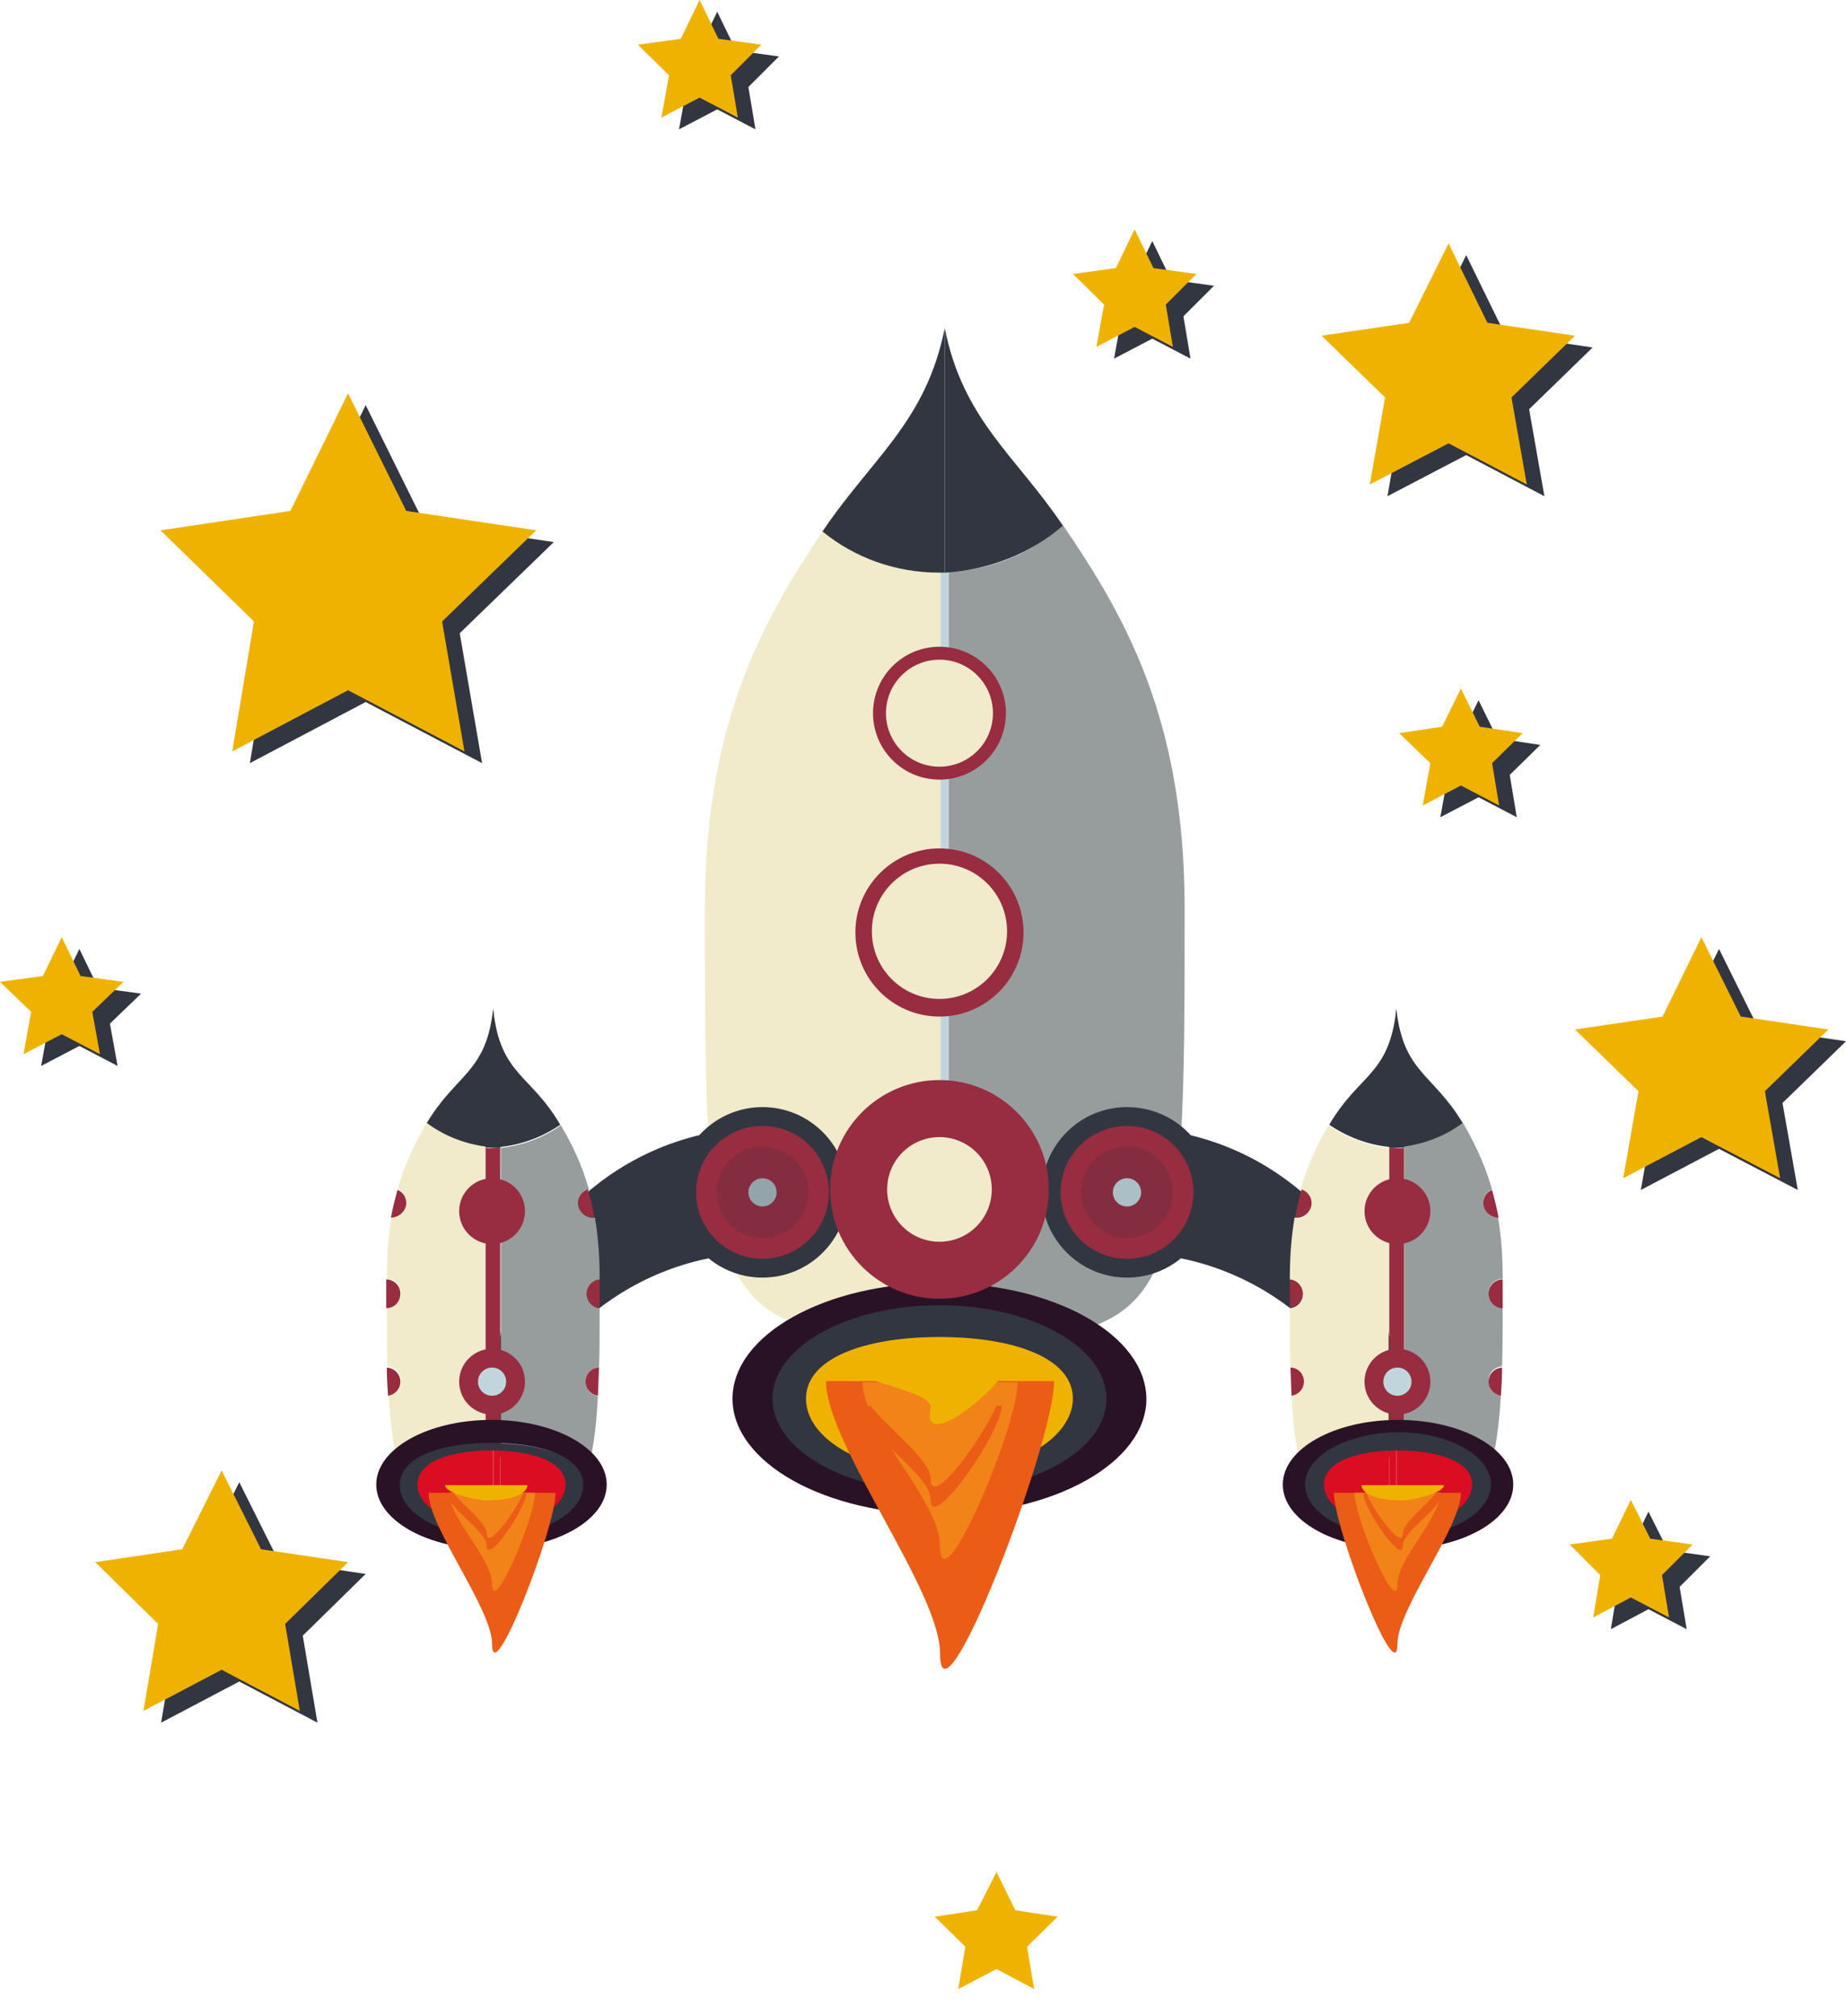 <?xml version="1.0" encoding="utf-8"?>
<!-- Generator: Adobe Illustrator 19.2.0, SVG Export Plug-In . SVG Version: 6.00 Build 0)  -->
<svg version="1.1" id="Layer_1" xmlns="http://www.w3.org/2000/svg" xmlns:xlink="http://www.w3.org/1999/xlink" x="0px" y="0px"
	 viewBox="0 0 314 342.9" style="enable-background:new 0 0 314 342.9;" xml:space="preserve">
<style type="text/css">
	.st0{fill:#323641;}
	.st1{fill:#F0B200;}
	.st2{fill:#DA0D22;}
	.st3{fill:#F1EBCB;}
	.st4{fill:#979D9D;}
	.st5{fill:#C0D6DC;}
	.st6{fill:#ABC0C6;}
	.st7{fill:#982C40;}
	.st8{fill:#2A1226;}
	.st9{fill:#EB5C16;}
	.st10{fill:#F18318;}
	.st11{opacity:0.2;fill:#323641;enable-background:new    ;}
</style>
<g id="Livello_1">
</g>
<g id="Livello_3">
	<g>
		<polygon class="st0" points="249.4,43.4 256,56.9 270.9,59.1 260.1,69.6 262.7,84.4 249.4,77.4 236,84.4 238.6,69.6 227.8,59.1
			242.7,56.9 		"/>
		<polygon class="st0" points="292.4,161.4 299.1,174.9 314,177.1 303.2,187.6 305.8,202.4 292.4,195.4 279.1,202.4 281.7,187.6
			270.9,177.1 285.8,174.9 		"/>
		<polygon class="st0" points="122,2 125.2,8.6 132.5,9.6 127.3,14.8 128.5,22 122,18.6 115.5,22 116.8,14.8 111.5,9.6 118.8,8.6
			"/>
		<polygon class="st0" points="40.7,252.1 47.4,265.5 62.2,267.7 51.5,278.2 54,293 40.7,286 27.4,293 29.9,278.2 19.2,267.7
			34,265.5 		"/>
		<polygon class="st0" points="251.5,119.1 254.7,125.6 262,126.7 256.8,131.8 258,139 251.5,135.6 245,139 246.3,131.8 241,126.7
			248.3,125.6 		"/>
		<polygon class="st0" points="13.5,161.4 16.7,168 24,169 18.7,174.1 20,181.3 13.5,177.9 7,181.3 8.3,174.1 3,169 10.3,168 		"/>
		<polygon class="st0" points="280.4,257.1 283.7,263.7 290.9,264.7 285.7,269.9 286.9,277.1 280.4,273.7 274,277.1 275.2,269.9
			270,264.7 277.2,263.7 		"/>
		<polygon class="st0" points="62.2,68.9 72.1,88.9 94.2,92.2 78.2,107.7 82,129.8 62.2,119.4 42.5,129.8 46.2,107.7 30.3,92.2
			52.4,88.9 		"/>
		<polygon class="st0" points="196,41 199.2,47.6 206.5,48.6 201.3,53.8 202.5,61 196,57.6 189.5,61 190.8,53.8 185.5,48.6
			192.8,47.6 		"/>
	</g>
	<polygon class="st1" points="169.5,318.4 172.7,324.9 179.9,326 174.7,331.1 175.9,338.3 169.5,334.9 163,338.3 164.2,331.1
		159,326 166.2,324.9 	"/>
	<g>
		<polygon class="st1" points="246.4,41.4 253,54.9 267.9,57.1 257.1,67.6 259.7,82.4 246.4,75.4 233,82.4 235.6,67.6 224.8,57.1
			239.7,54.9 		"/>
		<polygon class="st1" points="289.4,159.4 296.1,172.9 311,175.1 300.2,185.6 302.8,200.4 289.4,193.4 276.1,200.4 278.7,185.6
			267.9,175.1 282.8,172.9 		"/>
		<polygon class="st1" points="119,0 122.2,6.6 129.5,7.6 124.3,12.8 125.5,20 119,16.6 112.5,20 113.8,12.8 108.5,7.6 115.8,6.6
			"/>
		<polygon class="st1" points="37.7,250.1 44.4,263.5 59.2,265.7 48.5,276.2 51,291 37.7,284 24.4,291 26.9,276.2 16.2,265.7
			31,263.5 		"/>
		<polygon class="st1" points="248.5,117.1 251.7,123.6 259,124.7 253.8,129.8 255,137 248.5,133.6 242,137 243.3,129.8 238,124.7
			245.3,123.6 		"/>
		<polygon class="st1" points="10.5,159.4 13.7,166 21,167 15.7,172.1 17,179.3 10.5,175.9 4,179.3 5.3,172.1 0,167 7.3,166 		"/>
		<polygon class="st1" points="277.4,255.1 280.7,261.7 287.9,262.7 282.7,267.9 283.9,275.1 277.4,271.7 271,275.1 272.2,267.9
			267,262.7 274.2,261.7 		"/>
		<polygon class="st1" points="59.2,66.9 69.1,86.9 91.2,90.2 75.2,105.7 79,127.8 59.2,117.4 39.5,127.8 43.2,105.7 27.3,90.2
			49.4,86.9 		"/>
		<polygon class="st1" points="193,39 196.2,45.6 203.5,46.6 198.3,51.8 199.5,59 193,55.6 186.5,59 187.8,51.8 182.5,46.6
			189.8,45.6 		"/>
	</g>
</g>
<g id="Livello_2">
	<path class="st0" d="M129.7,191.8c-25.3,0-45.8,20.5-45.8,45.8c0,3.7,0.4,7.2,1.3,10.7c4.8-20.2,22.9-35.2,44.5-35.2"/>
	<path class="st2" d="M82.6,245.3L82.6,245.3c-0.1,0-0.1,0-0.1,0c-10,0-13.4,2.2-14.4,5.3c0.3,0.9,0.6,1.7,1,2.5
		C69.1,248.9,71.2,245.5,82.6,245.3z"/>
	<path class="st2" d="M84,245.4c-0.1,0-0.1,0-0.2,0v15.1h0.1H84L84,245.4L84,245.4z"/>
	<path class="st2" d="M98.5,253.5c0-4-3.6-7.4-13.4-8.1v15.1c0,0-1.3,0-1.2,0c8.5,0.7,13.3-1.6,16-7l0,0c0-0.8-0.1-1.5-0.4-2.2
		C99.2,252,98.9,252.8,98.5,253.5L98.5,253.5z"/>
	<path class="st2" d="M83.8,245.3c-0.4,0-0.7,0-1.1,0l0,0c-11.4,0.2-13.5,3.6-13.6,7.8c-0.4-0.8-0.7-1.6-1-2.5
		c-0.3,0.8-0.4,1.6-0.4,2.5c2.7,5.7,7.5,8.2,16.2,7.4h-0.1L83.8,245.3L83.8,245.3z"/>
	<path class="st2" d="M85.1,245.3L85.1,245.3c9.8,0.8,13.4,4.1,13.4,8.1l0,0c0.3-0.7,0.6-1.4,0.9-2.2
		C98.2,248.1,94,245.7,85.1,245.3z"/>
	<path class="st2" d="M85.1,245.4c-0.4,0-0.8,0-1.1-0.1v15.1h-0.1c0,0,1.3,0,1.2,0L85.1,245.4L85.1,245.4z"/>
	<g>
		<path class="st0" d="M83.6,243.7c-8.7,0-15.8,4-15.8,8.9s7.1,8.9,15.8,8.9s15.8-4,15.8-8.9C99.4,247.6,92.3,243.7,83.6,243.7z
			 M83.6,259.6c-6.9,0-12.6-3.2-12.6-7.1s5.6-5.8,12.6-5.8c6.9,0,12.6,1.9,12.6,5.8S90.6,259.6,83.6,259.6z"/>
	</g>
	<path class="st0" d="M191.7,191.8c25.3,0,45.8,20.5,45.8,45.8c0,3.7-0.4,7.2-1.3,10.7c-4.8-20.2-22.9-35.2-44.5-35.2"/>
	<path class="st3" d="M159.8,97.4c-7.5,0-14.4-2.6-19.9-7c-10.1,15.1-20,32.5-20,64.1c0,64.3,0,75.1,40.1,71.9v-129
		C159.9,97.4,159.8,97.4,159.8,97.4z"/>
	<path class="st4" d="M180.8,89.3c-5.2,4.7-12,7.6-19.4,8v128.9c-0.5,0-0.9,0.1-1.4,0.1v0.5c41.5,3.6,41.5-7.4,41.5-72.4
		C201.5,122.1,191.2,104.6,180.8,89.3z"/>
	<path class="st5" d="M161.4,97.3c-0.4,0-0.9,0-1.4,0v129c0.4,0,0.9-0.1,1.4-0.1V97.3z"/>
	<path class="st6" d="M161.4,51"/>
	<path class="st0" d="M160.7,97.4V55.8c-3.2,16-12.4,22.1-20.8,34.6c5.4,4.4,12.3,7,19.9,7C159.8,97.4,160.6,97.4,160.7,97.4z"/>
	<path class="st0" d="M160.7,97.4c7.5-0.4,14.9-3.4,20.1-8c-8.1-12-17-18-20.1-33.6V97.4z"/>
	<g>
		<path class="st1" d="M159.8,222c-15.7,0-28.4,7.1-28.4,15.9s12.7,15.9,28.4,15.9c15.7,0,28.4-7.1,28.4-15.9S175.4,222,159.8,222z"
			/>
	</g>
	<path class="st3" d="M82.5,245.3h0.1v-50.1c0.1,0,0.1,0,0.2,0c0.5,0,1.1,0,1.6-0.1c-4.4-0.2-8.5-1.7-11.8-4.2
		c-1.9,3.3-3.7,6.9-5,11.4c0.9,0.4,1.5,1.2,1.5,2.2c0,1.3-1.1,2.4-2.4,2.4h-0.1c-0.5,3-0.8,6.4-0.8,10.2c0,0.1,0,0.2,0,0.4
		c1.3,0,2.4,1.1,2.4,2.4s-1.1,2.4-2.4,2.4c0,3.6,0,7,0.1,10.1c1.3,0.1,2.3,1.1,2.3,2.4c0,1.2-0.9,2.2-2.1,2.4
		c0.3,5.3,0.9,9.7,2,13.2C69.1,247.5,72.5,245.3,82.5,245.3z"/>
	<path class="st2" d="M83.5,245.3c0.6,0,1.4,0,1.6,0c-0.4,0-0.8,0-1.3,0C83.7,245.3,83.6,245.3,83.5,245.3z"/>
	<path class="st4" d="M99.6,235c0-1.3,1-2.4,2.3-2.4c0.1-3.1,0.1-6.5,0.1-10.1c-1.2-0.1-2.2-1.1-2.2-2.4s1-2.3,2.2-2.4
		c0-0.1,0-0.3,0-0.4c0-3.8-0.3-7.2-0.8-10.2c-0.1,0-0.3,0-0.4,0c-1.3,0-2.4-1.1-2.4-2.4c0-1.1,0.7-2,1.8-2.3
		c-1.2-4.3-2.9-7.8-4.8-11c-3.1,2.2-6.9,3.6-10.9,3.9c0.2,0,0.5,0,0.7,0v50.1v0.1c8.9,0.4,13.1,2.8,14.3,5.9
		c1.3-3.6,1.9-8.2,2.2-13.9C100.5,237.2,99.6,236.2,99.6,235z"/>
	<path class="st7" d="M82.6,195.2v50.1c0.2,0,0.5,0,0.9,0c0.1,0,0.2,0,0.3,0c0.5,0,0.9,0,1.3,0v-50.1c-0.2,0-0.5,0-0.7,0
		c-0.5,0-1,0.1-1.6,0.1C82.7,195.2,82.7,195.2,82.6,195.2z"/>
	<path class="st2" d="M82.6,245.3L82.6,245.3c0.4,0,0.8,0,1.1,0.1v-0.1c0.1,0,0.1,0,0.2,0c0.4,0,0.8,0,1.1,0v-0.1c-0.3,0-1,0-1.6,0
		C83.2,245.3,82.9,245.3,82.6,245.3z"/>
	<path class="st2" d="M82.6,245.3L82.6,245.3c0.3,0,0.6,0,0.9,0C83.1,245.3,82.8,245.3,82.6,245.3z"/>
	<path class="st2" d="M83.8,245.3L83.8,245.3c0.1,0.1,0.1,0.1,0.2,0.1v-0.1C83.9,245.3,83.8,245.3,83.8,245.3z"/>
	<path class="st2" d="M84,245.4c0.4,0,0.8,0,1.1,0.1v-0.1C84.7,245.3,84.4,245.3,84,245.4L84,245.4z"/>
	<path class="st0" d="M83.9,171.5c-1.2,11-6.2,11-11.3,19.5c3.5,2.6,7.8,4.1,12.5,4.2L83.9,171.5z"/>
	<path class="st0" d="M82.6,195.2c0.1,0,0.1,0,0.2,0c4.7,0,9-1.5,12.5-3.9c-5.1-8.7-10.2-8.4-11.4-19.6L82.6,195.2z"/>
	<circle class="st7" cx="83.7" cy="235" r="5.6"/>
	<circle class="st5" cx="83.7" cy="235" r="2.4"/>
	<circle class="st5" cx="83.7" cy="206" r="2.4"/>
	<g>
		<path class="st8" d="M83.6,241.5c-10.8,0-19.6,4.9-19.6,11s8.8,11,19.6,11s19.6-4.9,19.6-11S94.4,241.5,83.6,241.5z M83.6,261.3
			c-8.6,0-15.6-3.9-15.6-8.7c0-4.8,7-7.2,15.6-7.2s15.6,2.4,15.6,7.2C99.2,257.3,92.2,261.3,83.6,261.3z"/>
	</g>
	<path class="st9" d="M94.5,253.9c0,6-10.8,33.8-10.8,25.7c0-6-10.8-19.8-10.8-25.7"/>
	<path class="st10" d="M76.4,253.9c0,4.3,7.3,11.2,7.3,15.5c0,5.8,7.3-11.2,7.3-15.5"/>
	<path class="st1" d="M75.7,252.6c0,1.4,5.6,2.6,7,2.6c4.5,0,7-1.2,7-2.6"/>
	<g>
		<path class="st9" d="M82.8,260.9c0-1.9-3.8-4.6-5.6-6.9h-1.1c0,2.5,6.7,6.4,6.7,8.9c0,3.4,6.7-6.4,6.7-8.9H89
			C87.4,257.6,82.8,263.6,82.8,260.9z"/>
	</g>
	<g>
		<path class="st0" d="M129.7,188.3c-8,0-14.5,6.5-14.5,14.5s6.5,14.5,14.5,14.5s14.5-6.5,14.5-14.5S137.7,188.3,129.7,188.3z
			 M129.7,209.1c-3.5,0-6.3-2.8-6.3-6.3s2.8-6.3,6.3-6.3s6.3,2.8,6.3,6.3C136,206.3,133.2,209.1,129.7,209.1z"/>
		<circle class="st7" cx="129.7" cy="202.8" r="11.3"/>
	</g>
	<circle class="st6" cx="129.7" cy="202.8" r="2.4"/>
	<path class="st4" d="M238.9,245.3h-0.1v-50.1c-0.1,0-0.1,0-0.2,0c-0.5,0-1.1,0-1.6-0.1c4.4-0.2,8.5-1.7,11.8-4.2
		c1.9,3.3,3.7,6.9,5,11.4c-0.9,0.4-1.5,1.2-1.5,2.2c0,1.3,1.1,2.4,2.4,2.4h0.1c0.5,3,0.8,6.4,0.8,10.2c0,0.1,0,0.2,0,0.4
		c-1.3,0-2.4,1.1-2.4,2.4s1.1,2.4,2.4,2.4c0,3.6,0,7-0.1,10.1c-1.3,0.1-2.3,1.1-2.3,2.4c0,1.2,0.9,2.2,2.1,2.4
		c-0.3,5.3-0.9,9.7-2,13.2C252.3,247.5,248.9,245.3,238.9,245.3z"/>
	<path class="st2" d="M237.9,245.3c-0.6,0-1.4,0-1.6,0c0.4,0,0.8,0,1.3,0C237.7,245.3,237.8,245.3,237.9,245.3z"/>
	<path class="st3" d="M221.8,235c0-1.3-1-2.4-2.3-2.4c-0.1-3.1-0.1-6.5-0.1-10.1c1.2-0.1,2.2-1.1,2.2-2.4s-1-2.3-2.2-2.4
		c0-0.1,0-0.3,0-0.4c0-3.8,0.3-7.2,0.8-10.2c0.1,0,0.3,0,0.4,0c1.3,0,2.4-1.1,2.4-2.4c0-1.1-0.7-2-1.8-2.3c1.2-4.3,2.9-7.8,4.8-11
		c3.1,2.2,6.9,3.6,10.9,3.9c-0.2,0-0.5,0-0.7,0v50.1v0.1c-8.9,0.4-13.1,2.8-14.3,5.9c-1.3-3.6-1.9-8.2-2.2-13.9
		C220.9,237.2,221.8,236.2,221.8,235z"/>
	<path class="st7" d="M238.8,195.2v50.1c-0.2,0-0.5,0-0.9,0c-0.1,0-0.2,0-0.3,0c-0.5,0-0.9,0-1.3,0v-50.1c0.2,0,0.5,0,0.7,0
		c0.5,0,1,0.1,1.6,0.1C238.7,195.2,238.7,195.2,238.8,195.2z"/>
	<path class="st2" d="M237.6,245.3c0.4,0,0.7,0,1.1,0l0,0c11.4,0.2,13.5,3.6,13.6,7.8c0.4-0.8,0.7-1.6,1-2.5
		c0.3,0.8,0.4,1.6,0.4,2.5c-2.7,5.7-7.5,8.2-16.2,7.4h0.1V245.3z"/>
	<path class="st2" d="M238.8,245.3L238.8,245.3c0.1,0,0.1,0,0.1,0c10,0,13.4,2.2,14.4,5.3c-0.3,0.9-0.6,1.7-1,2.5
		C252.3,248.9,250.2,245.5,238.8,245.3z"/>
	<path class="st2" d="M238.8,245.3L238.8,245.3c-0.4,0-0.8,0-1.1,0.1v-0.1c-0.1,0-0.1,0-0.2,0c-0.4,0-0.8,0-1.1,0v-0.1
		c0.3,0,1,0,1.6,0C238.2,245.3,238.5,245.3,238.8,245.3z"/>
	<path class="st2" d="M238.8,245.3L238.8,245.3c-0.3,0-0.6,0-0.9,0C238.3,245.3,238.6,245.3,238.8,245.3z"/>
	<path class="st2" d="M237.4,245.4c0.1,0,0.1,0,0.2,0v15.1h-0.1h-0.1V245.4z"/>
	<path class="st2" d="M237.6,245.3L237.6,245.3c-0.1,0.1-0.1,0.1-0.2,0.1v-0.1C237.5,245.3,237.6,245.3,237.6,245.3z"/>
	<path class="st2" d="M222.9,253.5c0-4,3.6-7.4,13.4-8.1v15.1c0,0,1.3,0,1.2,0c-8.5,0.7-13.3-1.6-16-7l0,0c0-0.8,0.1-1.5,0.4-2.2
		C222.2,252,222.5,252.8,222.9,253.5L222.9,253.5z"/>
	<path class="st2" d="M236.3,245.3L236.3,245.3c-9.8,0.8-13.4,4.1-13.4,8.1l0,0c-0.3-0.7-0.6-1.4-0.9-2.2
		C223.2,248.1,227.4,245.7,236.3,245.3z"/>
	<path class="st2" d="M236.3,245.4c0.4,0,0.8,0,1.1-0.1v15.1h0.1c0,0-1.3,0-1.2,0V245.4z"/>
	<path class="st2" d="M237.4,245.4c-0.4,0-0.8,0-1.1,0.1v-0.1C236.7,245.3,237,245.3,237.4,245.4L237.4,245.4z"/>
	<path class="st0" d="M237.5,171.5c1.2,11,6.2,11,11.3,19.5c-3.5,2.6-7.8,4.1-12.5,4.2L237.5,171.5z"/>
	<path class="st0" d="M238.8,195.2c-0.1,0-0.1,0-0.2,0c-4.7,0-9-1.5-12.5-3.9c5.1-8.7,10.2-8.4,11.4-19.6L238.8,195.2z"/>
	<circle class="st7" cx="237.7" cy="235" r="5.6"/>
	<circle class="st5" cx="237.7" cy="235" r="2.4"/>
	<circle class="st5" cx="237.7" cy="206" r="2.4"/>
	<g>
		<path class="st8" d="M218.2,252.5c0,6.1,8.8,11,19.6,11c10.8,0,19.6-4.9,19.6-11s-8.8-11-19.6-11S218.2,246.4,218.2,252.5z
			 M222.2,252.5c0-4.8,7-7.2,15.6-7.2s15.6,2.4,15.6,7.2c0,4.8-7,8.7-15.6,8.7C229.2,261.3,222.2,257.3,222.2,252.5z"/>
	</g>
	<path class="st7" d="M68.1,235c0-1.3-1-2.3-2.3-2.4c0,1.7,0.1,3.3,0.2,4.8C67.2,237.2,68.1,236.2,68.1,235z"/>
	<path class="st7" d="M69.1,204.6c0-1-0.6-1.9-1.5-2.2c-0.4,1.5-0.8,3-1.1,4.7h0.1C68,207,69.1,205.9,69.1,204.6z"/>
	<path class="st7" d="M68.1,220c0-1.3-1.1-2.4-2.4-2.4c0,1.7,0,3.3,0,4.9C67.1,222.5,68.1,221.4,68.1,220z"/>
	<path class="st7" d="M99.6,235c0,1.2,0.9,2.2,2.1,2.4c0.1-1.5,0.1-3.1,0.2-4.8C100.6,232.6,99.6,233.7,99.6,235z"/>
	<path class="st7" d="M98.3,204.6c0,1.3,1.1,2.4,2.4,2.4c0.1,0,0.3,0,0.4,0c-0.3-1.7-0.7-3.2-1.1-4.7
		C99.1,202.6,98.3,203.5,98.3,204.6z"/>
	<path class="st7" d="M99.8,220c0,1.3,1,2.3,2.2,2.4c0-1.6,0-3.2,0-4.8C100.8,217.7,99.8,218.8,99.8,220z"/>
	<circle class="st7" cx="83.7" cy="206" r="5.6"/>
	<path class="st7" d="M253.2,235c0-1.3,1-2.3,2.3-2.4c0,1.7-0.1,3.3-0.2,4.8C254.2,237.2,253.2,236.2,253.2,235z"/>
	<path class="st7" d="M252.3,204.6c0-1,0.6-1.9,1.5-2.2c0.4,1.5,0.8,3,1.1,4.7h-0.1C253.4,207,252.3,205.9,252.3,204.6z"/>
	<path class="st7" d="M253.2,220c0-1.3,1.1-2.4,2.4-2.4c0,1.7,0,3.3,0,4.9C254.3,222.5,253.2,221.4,253.2,220z"/>
	<path class="st7" d="M221.8,235c0,1.2-0.9,2.2-2.1,2.4c-0.1-1.5-0.1-3.1-0.2-4.8C220.8,232.6,221.8,233.7,221.8,235z"/>
	<path class="st7" d="M223.1,204.6c0,1.3-1.1,2.4-2.4,2.4c-0.1,0-0.3,0-0.4,0c0.3-1.7,0.7-3.2,1.1-4.7
		C222.3,202.6,223.1,203.5,223.1,204.6z"/>
	<path class="st7" d="M221.6,220c0,1.3-1,2.3-2.2,2.4c0-1.6,0-3.2,0-4.8C220.6,217.7,221.6,218.8,221.6,220z"/>
	<circle class="st7" cx="237.7" cy="206" r="5.6"/>
	<g>
		<path class="st0" d="M222,252.5c0,4.9,7.1,8.9,15.8,8.9c8.7,0,15.8-4,15.8-8.9s-7.1-8.9-15.8-8.9C229.1,243.7,222,247.6,222,252.5
			z M225.2,252.5c0-3.9,5.6-5.8,12.6-5.8s12.6,1.9,12.6,5.8s-5.6,7.1-12.6,7.1S225.2,256.4,225.2,252.5z"/>
	</g>
	<path class="st9" d="M226.9,253.9c0,6,10.8,33.8,10.8,25.7c0-6,10.8-19.8,10.8-25.7"/>
	<path class="st10" d="M245,253.9c0,4.3-7.3,11.2-7.3,15.5c0,5.8-7.3-11.2-7.3-15.5"/>
	<path class="st1" d="M245.6,252.6c0,1.4-5.6,2.6-7,2.6c-4.5,0-7-1.2-7-2.6"/>
	<g>
		<path class="st9" d="M238.6,260.9c0-1.9,3.8-4.6,5.6-6.9h1.1c0,2.5-6.7,6.4-6.7,8.9c0,3.4-6.7-6.4-6.7-8.9h0.5
			C234,257.6,238.6,263.6,238.6,260.9z"/>
	</g>
	<g>
		<path class="st8" d="M159.8,218.2c-19.4,0-35.2,8.8-35.2,19.7c0,10.9,15.8,19.7,35.2,19.7s35.2-8.8,35.2-19.7
			C194.9,227,179.2,218.2,159.8,218.2z M159.8,253.6c-15.5,0-28.1-7-28.1-15.7s12.6-13,28.1-13s28.1,4.3,28.1,13
			C187.8,246.6,175.2,253.6,159.8,253.6z"/>
	</g>
	<g>
		<path class="st0" d="M159.8,222c-15.7,0-28.4,7.1-28.4,15.9s12.7,15.9,28.4,15.9c15.7,0,28.4-7.1,28.4-15.9S175.4,222,159.8,222z
			 M159.8,250.6c-12.5,0-22.7-5.7-22.7-12.7s10.2-10.5,22.7-10.5s22.7,3.5,22.7,10.5C182.4,244.9,172.3,250.6,159.8,250.6z"/>
	</g>
	<path class="st9" d="M179.3,234.9c0,10.7-19.4,60.9-19.4,46.3c0-10.7-19.4-35.6-19.4-46.3"/>
	<path class="st10" d="M146.7,235.1c0,7.7,13.2,20.1,13.2,27.9c0,10.5,13.2-20.1,13.2-27.9"/>
	<g>
		<path class="st9" d="M158.3,251.6c0-3.4-6.9-8.2-10.2-12.5h-1.9c0,4.4,12.1,11.5,12.1,15.9c0,6,12.1-11.5,12.1-15.9h-0.9
			C166.5,245.7,158.3,256.5,158.3,251.6z"/>
	</g>
	<path class="st1" d="M145.6,232.7c0,2.5,13.3,3.8,12.7,6.9c-1.7,7.9,12.7-4.3,12.7-6.9"/>
	<circle class="st7" cx="159.8" cy="158.6" r="14.3"/>
	<circle class="st7" cx="159.8" cy="121.3" r="11.3"/>
	<circle class="st3" cx="159.8" cy="158.4" r="11.5"/>
	<circle class="st3" cx="159.8" cy="121.3" r="9.1"/>
	<circle class="st11" cx="129.7" cy="202.8" r="7.8"/>
	<g>
		<path class="st0" d="M191.7,188.3c-8,0-14.5,6.5-14.5,14.5s6.5,14.5,14.5,14.5s14.5-6.5,14.5-14.5
			C206.3,194.8,199.8,188.3,191.7,188.3z M191.7,209.1c-3.5,0-6.3-2.8-6.3-6.3s2.8-6.3,6.3-6.3s6.3,2.8,6.3,6.3
			C198.1,206.3,195.2,209.1,191.7,209.1z"/>
		<circle class="st7" cx="191.7" cy="202.8" r="11.3"/>
	</g>
	<circle class="st11" cx="191.7" cy="202.8" r="7.8"/>
	<circle class="st6" cx="191.7" cy="202.8" r="2.4"/>
	<circle class="st7" cx="159.8" cy="202.3" r="18.6"/>
	<circle class="st3" cx="159.8" cy="202.3" r="8.9"/>
</g>
</svg>
